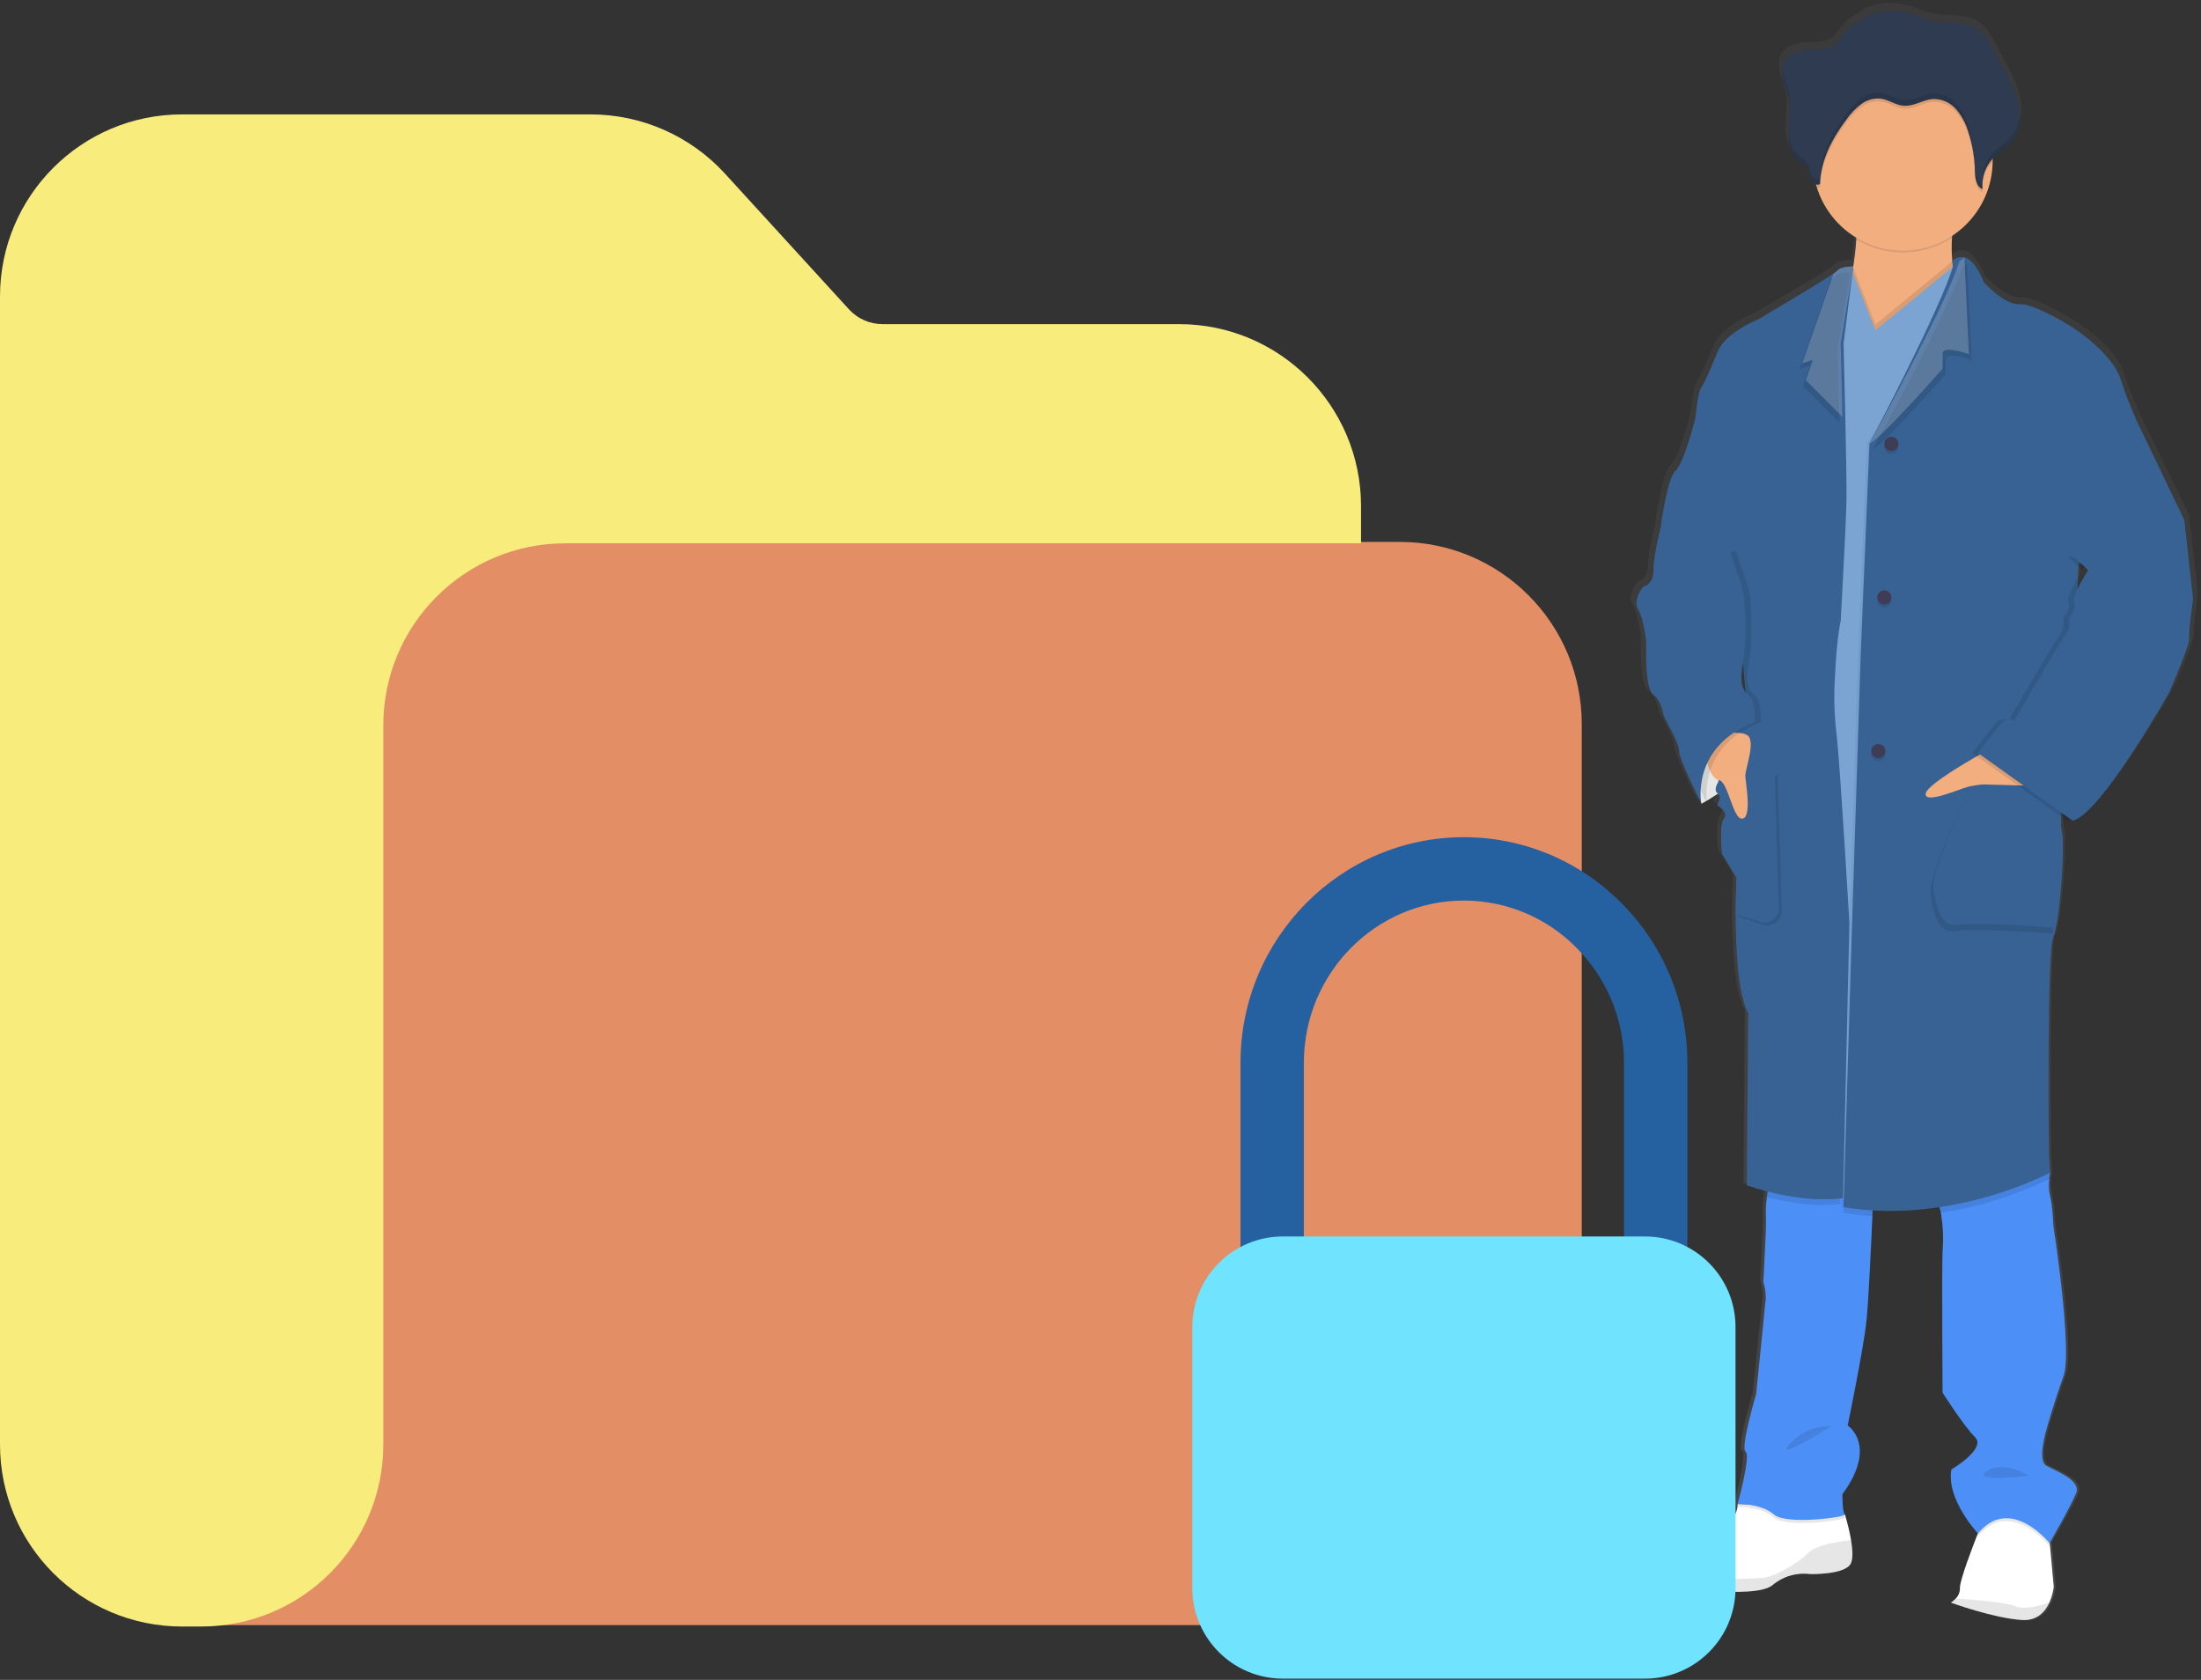 <?xml version="1.0" encoding="UTF-8"?>
<svg width="380px" height="290px" viewBox="0 0 380 290" version="1.1" xmlns="http://www.w3.org/2000/svg" xmlns:xlink="http://www.w3.org/1999/xlink">
    <rect x="0" y="0" width="380" height="290" fill="#333333" stroke="none"/>
    <!-- Generator: Sketch 52.6 (67491) - http://www.bohemiancoding.com/sketch -->
    <title>lock (1)</title>
    <desc>Created with Sketch.</desc>
    <defs>
        <linearGradient x1="49.978%" y1="99.992%" x2="49.978%" y2="-0.014%" id="linearGradient-1">
            <stop stop-color="#808080" stop-opacity="0.25" offset="0%"></stop>
            <stop stop-color="#808080" stop-opacity="0.12" offset="54%"></stop>
            <stop stop-color="#808080" stop-opacity="0.1" offset="100%"></stop>
        </linearGradient>
    </defs>
    <g id="Home-Page" stroke="none" stroke-width="1" fill="none" fill-rule="evenodd">
        <g id="Data-Privacy-Page" transform="translate(-188, -691)">
            <g id="Group-10" transform="translate(188, 691)">
                <g id="lock-(1)">
                    <path d="M273.087,124.977 L273.087,249.114 C273.087,266.476 259.011,280.546 241.649,280.543 L34.301,280.543 C51.663,280.546 65.736,266.476 65.736,249.114 L65.736,124.977 C65.736,107.619 79.807,93.545 97.165,93.548 L241.649,93.548 C259.011,93.545 273.087,107.616 273.087,124.977 Z" id="Path" fill="#E48E66"></path>
                    <path d="M234.982,87.384 L234.982,93.789 L97.611,93.789 C80.253,93.786 66.179,107.86 66.182,125.218 L66.182,249.355 C66.182,266.717 52.106,280.787 34.747,280.784 L31.438,280.784 C14.077,280.787 0,266.717 0,249.355 L0,51.181 C0,33.82 14.077,19.746 31.438,19.749 L101.958,19.749 C110.787,19.749 119.207,23.458 125.163,29.973 L146.566,53.391 C148.056,55.021 150.162,55.953 152.373,55.953 L203.544,55.953 C220.906,55.95 234.982,70.023 234.982,87.384 Z" id="Path" fill="#F8EC7D"></path>
                    <g id="Character-4" transform="translate(330.35, 140) scale(-1, 1) translate(-330.35, -140) translate(280.85, 0)">
                        <path d="M97.093,100.342 C97.093,100.342 95.305,100.093 95.305,97.493 C95.305,94.893 94.026,90.024 94.026,90.024 C94.026,90.024 92.919,81.552 91.389,80.209 C89.86,78.866 87.896,70.979 87.896,70.979 C87.896,70.979 87.56,66.7 86.875,65.779 C86.189,64.858 85.264,62.603 83.898,59.386 C82.532,56.168 76.851,53.963 76.851,53.963 C76.851,53.963 66.555,47.992 63.637,46.045 C63.37,45.884 63.121,45.695 62.893,45.482 C62.385,44.82 60.171,44.806 60.171,44.806 C59.939,43.34 59.717,41.662 59.644,40.141 C59.644,39.978 59.644,39.815 59.644,39.651 C62.898,37.728 65.348,34.696 66.546,31.112 C66.6,30.939 66.646,30.762 66.696,30.585 C67.098,30.461 67.429,30.17 67.603,29.787 C67.862,29.201 67.871,28.521 68.198,27.971 C68.579,27.327 69.305,26.982 69.877,26.501 C71.32,25.272 71.692,23.207 71.624,21.333 C71.578,19.808 71.333,18.275 71.428,16.764 C71.428,16.636 71.428,16.509 71.456,16.382 C71.483,16.16 71.515,15.929 71.555,15.711 C71.778,14.585 72.263,13.524 72.536,12.407 C72.808,11.291 72.835,10.034 72.2,9.072 C71.27,7.661 69.332,7.38 67.63,7.257 C65.702,7.094 64,7.303 62.743,5.701 C62.167,4.864 61.517,4.081 60.801,3.359 C60.547,3.123 58.079,1.612 58.079,1.517 C55.663,0.394 52.923,0.183 50.365,0.923 C49.081,1.295 47.878,1.903 46.576,2.207 C43.781,2.869 40.559,2.152 38.181,3.754 C36.856,4.662 36.062,6.109 35.318,7.511 C34.713,8.667 34.099,9.824 33.476,10.983 C32.468,12.884 31.452,14.817 31.03,16.922 C30.942,17.382 30.885,17.848 30.862,18.315 C30.862,18.483 30.862,18.651 30.862,18.819 C30.862,18.892 30.862,18.964 30.862,19.037 C30.862,19.191 30.862,19.345 30.889,19.491 C30.916,19.636 30.889,19.677 30.921,19.772 C30.953,19.867 30.962,20.081 30.989,20.226 C31.016,20.371 31.071,20.63 31.125,20.825 C31.125,20.911 31.18,20.993 31.207,21.079 C31.234,21.165 31.307,21.383 31.366,21.533 C31.425,21.682 31.429,21.691 31.465,21.769 C31.534,21.927 31.615,22.082 31.697,22.222 C31.733,22.281 31.76,22.34 31.797,22.399 C31.921,22.612 32.061,22.815 32.214,23.007 C33.181,24.219 34.615,24.99 35.672,26.125 C35.672,26.17 35.672,26.215 35.672,26.261 C35.672,26.383 35.672,26.506 35.672,26.633 C35.803,31.77 38.467,36.51 42.787,39.293 C42.787,39.465 42.81,39.642 42.819,39.819 C42.907,41.165 42.89,42.515 42.769,43.858 C42.394,43.418 41.84,43.171 41.262,43.186 C41.067,43.176 40.872,43.193 40.681,43.236 L40.641,43.204 L40.641,43.245 C39.642,43.49 38.413,44.529 37.237,47.483 C37.237,47.483 33.662,51.513 30.939,51.345 C28.217,51.177 21.324,55.542 21.324,55.542 C21.324,55.542 14.599,59.903 13.156,64.35 C12.349,66.872 11.381,69.339 10.257,71.737 L1.921,88.853 L0.392,102.466 C0.392,102.466 1.24,108.505 1.072,109.431 C0.905,110.357 4.562,118.661 4.562,118.661 C4.562,118.661 16.646,139.888 21.583,140.977 L21.936,140.732 C22.149,140.839 22.372,140.921 22.603,140.977 L23.62,140.264 C23.683,141.062 23.655,141.864 23.538,142.656 C22.862,144.757 23.797,158.433 24.986,161.115 C26.175,163.797 25.753,198.963 25.753,198.963 L25.585,202.062 C25.585,202.062 25.585,202.162 25.626,202.335 L25.585,203.07 L25.707,203.133 C25.834,204.119 25.793,205.12 25.585,206.092 C25.158,207.453 24.986,211.296 24.986,211.296 C24.986,211.296 21.583,233.023 23.198,237.388 C24.813,241.753 26.179,246.536 26.179,246.536 C26.179,246.536 27.881,251.981 26.261,252.888 C24.641,253.796 20.053,255.407 20.988,257.671 C21.85,259.768 25.122,265.385 25.607,266.206 L25.567,266.66 L24.9,273.889 C25.008,274.843 25.266,275.774 25.666,276.648 C26.397,278.227 27.813,279.856 30.517,279.679 C30.971,279.647 31.493,279.597 32.005,279.529 C36.947,278.862 43.027,276.657 43.027,276.657 C42.712,276.457 42.424,276.217 42.17,275.944 C41.679,275.469 41.405,274.812 41.412,274.129 C41.485,272.809 39.021,266.542 38.404,264.995 L38.263,264.65 C38.263,264.65 43.88,258.774 42.946,253.574 C42.946,253.574 36.729,249.944 38.776,247.947 C40.822,245.95 44.479,240.233 44.479,240.233 C44.479,240.233 44.647,218.838 44.479,215.648 C44.304,213.429 44.41,211.197 44.793,209.005 C44.861,208.678 44.942,208.356 45.028,208.034 C47.861,208.461 50.722,208.678 53.586,208.683 C54.633,208.683 55.692,208.662 56.763,208.619 C56.763,208.922 56.776,209.249 56.804,209.599 C57.04,214.899 57.48,224.197 57.838,227.65 C58.346,232.596 61.155,245.941 61.155,245.941 C61.155,245.941 55.796,249.376 62.09,257.857 C62.09,257.857 62.09,260.925 61.673,261.374 C61.226,262.829 60.867,264.309 60.597,265.807 C60.334,267.4 60.225,269.02 60.652,269.855 C61.673,271.86 67.798,271.697 67.798,271.697 C67.848,271.685 67.898,271.678 67.948,271.674 C70.284,271.427 72.621,272.131 74.432,273.625 C76.76,275.495 85.59,274.678 90.378,274.079 C92.252,273.839 93.504,273.625 93.504,273.625 C93.564,273.413 93.586,273.192 93.568,272.972 C93.518,271.797 92.596,269.219 86.353,266.919 C86.353,266.919 80.481,262.971 80.563,259.532 L80.431,259.532 L79.755,259.532 C80.182,259.518 80.481,259.518 80.481,259.518 C80.481,259.518 78.18,251.128 79.12,250.443 C80.059,249.757 77.246,240.46 77.246,240.46 C77.246,240.46 75.635,224.85 75.544,223.761 C75.55,222.823 75.694,221.89 75.971,220.993 L75.544,212.431 C75.544,212.431 75.462,209.586 75.544,208.66 C75.535,207.857 75.471,207.055 75.353,206.26 C75.313,205.942 75.272,205.611 75.226,205.284 C77.427,204.726 78.857,204.213 78.857,204.213 L78.602,174.424 C80.472,170.794 80.817,162.825 80.808,157.181 C80.808,153.551 80.644,150.864 80.644,150.864 L83.199,146.694 C83.199,146.694 83.789,141.703 82.854,140.609 C82.441,140.115 82.627,139.602 82.968,139.18 C83.147,139.033 83.336,138.9 83.535,138.781 C83.512,138.749 83.493,138.716 83.476,138.681 C83.654,138.532 83.844,138.397 84.043,138.277 C84.043,138.277 83.136,136.87 83.948,136.276 C84.71,136.793 85.391,137.206 85.908,137.501 C85.872,137.832 85.835,138.023 85.835,138.023 L86.053,137.569 C86.552,137.85 86.856,138.023 86.856,138.023 C86.856,138.023 90.859,130.05 90.772,128.879 C90.686,127.709 93.495,122.754 93.495,122.754 C93.495,122.754 93.835,120.149 95.369,119.06 C96.903,117.971 96.558,110.08 96.558,110.08 C96.558,110.08 96.984,105.969 98.005,104.295 C99.026,102.62 97.093,100.342 97.093,100.342 Z M20.516,96.844 L20.593,98.745 C20.14,98.014 19.813,97.493 19.813,97.493 L20.516,96.844 Z" id="Shape" fill="url(#linearGradient-1)" fill-rule="nonzero"></path>
                        <path d="M87.092,134.574 L86.112,138.749 C86.112,138.749 78.262,134.733 76.851,129.651 C75.44,124.569 79.215,122.631 79.215,122.631 L86.534,125.726 L87.092,134.574 Z" id="Path" fill="#FFFFFF"></path>
                        <path d="M87.092,134.574 L86.112,138.749 C86.112,138.749 78.262,134.733 76.851,129.651 C75.44,124.569 79.215,122.631 79.215,122.631 L86.534,125.726 L87.092,134.574 Z" id="Path" fill="#000000" opacity="0.1"></path>
                        <path d="M43.036,276.652 C43.036,276.652 35.776,279.32 30.785,279.656 C28.135,279.833 26.742,278.208 26.025,276.643 C25.635,275.78 25.381,274.861 25.272,273.92 L25.93,266.728 L26.274,262.903 L36.879,260.144 L38.381,264.741 L38.521,265.086 C39.12,266.624 41.544,272.859 41.471,274.161 C41.459,274.842 41.726,275.497 42.211,275.976 C42.456,276.235 42.734,276.463 43.036,276.652 Z" id="Path" fill="#FFFFFF"></path>
                        <path d="M92.606,272.995 C92.624,273.215 92.603,273.436 92.542,273.648 C92.542,273.648 77.014,276.235 73.838,273.648 C72.033,272.12 69.667,271.424 67.322,271.729 C67.322,271.729 61.314,271.892 60.311,269.914 C59.894,269.083 60.003,267.472 60.261,265.889 C60.525,264.399 60.877,262.926 61.314,261.478 L61.555,261.288 L62.984,260.14 L79.719,259.645 L79.846,259.645 C79.764,263.066 85.522,266.991 85.522,266.991 C91.653,269.26 92.556,271.824 92.606,272.995 Z" id="Path" fill="#FFFFFF"></path>
                        <path d="M92.61,272.995 C92.626,273.215 92.603,273.436 92.542,273.648 C92.542,273.648 77.014,276.235 73.842,273.648 C72.036,272.119 69.669,271.422 67.322,271.729 C67.322,271.729 61.309,271.892 60.307,269.914 C59.894,269.083 59.998,267.472 60.257,265.884 C62.571,266.116 66.224,266.692 67.658,268.071 C69.827,270.159 73.502,272.246 75.753,272.414 C77.532,272.523 88.109,272.859 92.61,272.995 Z" id="Path" fill="#000000" opacity="0.1"></path>
                        <path d="M43.036,276.652 C43.036,276.652 35.776,279.32 30.785,279.656 C28.135,279.833 26.742,278.208 26.025,276.643 C27.876,277.265 30.44,277.914 31.788,277.319 C33.385,276.607 39.048,276.153 42.224,275.958 C42.464,276.223 42.737,276.457 43.036,276.652 Z" id="Path" fill="#000000" opacity="0.1"></path>
                        <path d="M53.809,61.618 C47.819,59.29 40.114,51.599 42.038,48.005 C42.463,47.098 42.717,46.119 42.787,45.119 C42.911,43.761 42.929,42.396 42.841,41.035 C42.706,38.805 42.438,36.586 42.038,34.388 C42.038,34.388 60.738,34.81 59.649,37.564 C59.331,38.376 59.277,39.778 59.367,41.344 C59.458,42.909 59.68,44.693 59.916,46.195 C60.239,48.25 60.57,49.825 60.57,49.825 C60.57,49.825 59.422,51.427 58.755,51.513 C58.088,51.599 62.403,64.953 53.809,61.618 Z" id="Path" fill="#F2AE7F"></path>
                        <path d="M38.503,265.063 L38.363,265.217 C32.772,258.456 26.011,266.887 26.011,266.887 L25.911,266.706 L26.256,262.88 L36.861,260.121 L38.363,264.718 L38.503,265.063 Z" id="Path" fill="#000000" opacity="0.1"></path>
                        <path d="M79.855,260.121 C79.855,260.121 75.771,260.04 73.593,261.964 C71.415,263.888 60.887,262.377 61.341,261.964 C61.474,261.754 61.554,261.516 61.577,261.269 L63.007,260.121 L79.741,259.627 C79.805,259.944 79.855,260.121 79.855,260.121 Z" id="Path" fill="#000000" opacity="0.1"></path>
                        <path d="M45.46,207.027 C45.156,207.779 44.925,208.558 44.77,209.354 C44.391,211.535 44.286,213.754 44.457,215.961 C44.625,219.138 44.457,240.424 44.457,240.424 C44.457,240.424 40.867,246.1 38.862,248.101 C36.856,250.102 42.946,253.696 42.946,253.696 C43.853,258.874 38.354,264.718 38.354,264.718 C32.763,257.957 26.002,266.383 26.002,266.383 C26.002,266.383 22.327,260.031 21.41,257.762 C20.493,255.493 24.999,253.928 26.583,253.002 C28.167,252.076 26.501,246.649 26.501,246.649 C26.501,246.649 25.167,241.889 23.579,237.547 C21.991,233.204 25.331,211.591 25.331,211.591 C25.331,211.591 25.503,207.748 25.916,206.409 C26.122,205.443 26.163,204.449 26.038,203.469 C26.011,203.138 25.979,202.866 25.957,202.675 C25.934,202.484 25.916,202.403 25.916,202.403 L25.979,202.294 L28.248,198.065 C28.248,198.065 46.549,204.363 45.46,207.027 Z" id="Path" fill="#4C8FF7"></path>
                        <path d="M79.855,259.622 C79.855,259.622 75.771,259.536 73.593,261.437 C71.415,263.339 60.887,261.855 61.341,261.437 C61.795,261.02 61.754,257.934 61.754,257.934 C55.578,249.499 60.847,246.077 60.847,246.077 C60.847,246.077 58.092,232.805 57.593,227.882 C57.244,224.447 56.813,215.176 56.581,209.926 C56.481,207.657 56.422,206.092 56.422,206.092 L61.423,205.098 L62.072,204.971 L74.242,202.525 C74.242,202.525 74.578,204.794 74.804,206.65 C74.919,207.442 74.981,208.241 74.99,209.041 C74.913,209.949 74.99,212.794 74.99,212.794 L75.408,221.307 C75.139,222.2 74.998,223.128 74.99,224.061 C75.077,225.15 76.66,240.673 76.66,240.673 C76.66,240.673 79.415,249.939 78.475,250.606 C77.536,251.273 79.855,259.622 79.855,259.622 Z" id="Path" fill="#4C8FF7"></path>
                        <path d="M59.649,37.578 C59.331,38.39 59.277,39.792 59.367,41.358 C54.256,44.435 47.834,44.316 42.841,41.049 C42.706,38.819 42.438,36.599 42.038,34.401 C42.038,34.401 60.738,34.823 59.649,37.578 Z" id="Path" fill="#000000" opacity="0.1"></path>
                        <path d="M66.868,27.559 C66.971,36.132 60.104,43.165 51.531,43.268 C42.958,43.371 35.924,36.504 35.822,27.931 C35.822,27.804 35.822,27.686 35.822,27.559 C35.822,18.983 42.774,12.031 51.349,12.031 C59.925,12.031 66.877,18.983 66.877,27.559 L66.868,27.559 Z" id="Path" fill="#F2AE7F"></path>
                        <path d="M53.809,61.618 C47.819,59.29 40.114,51.599 42.038,48.005 C42.463,47.098 42.717,46.119 42.787,45.119 L50.986,51.862 L56.059,56.023 L59.916,46.208 C60.239,48.264 60.57,49.838 60.57,49.838 C60.57,49.838 59.422,51.44 58.755,51.526 C58.088,51.613 62.403,64.953 53.809,61.618 Z" id="Path" fill="#000000" opacity="0.1"></path>
                        <polygon id="Path" fill="#7BA4D3" points="75.013 91.417 68.166 206.446 59.236 207.031 36.107 140.332 39.901 61.146 40.704 44.416 50.986 52.86 56.059 57.021 60.03 46.916 67.413 53.35"></polygon>
                        <path d="M45.46,207.027 C45.156,207.779 44.925,208.558 44.77,209.354 C38.266,208.353 31.949,206.381 26.029,203.505 L25.907,203.442 L25.948,202.711 L25.948,202.33 L28.217,198.101 C28.217,198.101 46.549,204.363 45.46,207.027 Z" id="Path" fill="#000000" opacity="0.1"></path>
                        <path d="M61.573,209.373 C59.912,209.656 58.236,209.849 56.554,209.949 C56.454,207.68 56.395,206.115 56.395,206.115 L61.423,205.098 L61.573,209.373 Z" id="Path" fill="#000000" opacity="0.1"></path>
                        <path d="M74.823,206.65 C71.596,207.489 66.609,208.433 62.153,207.843 L62.09,204.971 L74.26,202.525 C74.26,202.525 74.582,204.776 74.823,206.65 Z" id="Path" fill="#000000" opacity="0.1"></path>
                        <path d="M62.072,208.37 C43.468,211.546 26.429,202.439 26.429,202.439 L26.592,199.353 C26.592,199.353 27.014,164.373 25.843,161.691 C24.673,159.009 23.761,145.428 24.423,143.354 C25.086,141.281 22.005,109.971 22.005,109.971 L21.505,97.266 L3.223,89.838 L11.391,72.808 C12.494,70.421 13.443,67.965 14.232,65.457 C15.652,61.033 22.245,56.69 22.245,56.69 C22.245,56.69 29.006,52.352 31.679,52.516 C34.351,52.679 37.854,48.677 37.854,48.677 C40.441,42.084 42.782,45.047 42.782,45.047 C42.782,45.364 42.782,45.047 42.655,46.022 C41.748,53.26 57.33,76.129 57.552,76.538 L59.054,112.685 L60.556,158.429 L62.072,208.37 Z" id="Path" fill="#376293" opacity="0.1"></path>
                        <path d="M61.573,208.37 C42.968,211.546 25.925,202.439 25.925,202.439 L26.093,199.353 C26.093,199.353 26.51,164.373 25.34,161.691 C24.169,159.009 23.257,145.415 23.924,143.323 C24.591,141.231 21.492,109.953 21.492,109.953 L20.988,97.248 L2.71,89.819 L10.878,72.79 C11.979,70.403 12.927,67.949 13.719,65.443 C15.139,61.033 21.755,56.686 21.755,56.686 C21.755,56.686 28.516,52.348 31.184,52.511 C33.852,52.674 37.373,48.677 37.373,48.677 C39.964,42.084 42.819,45.047 42.819,45.047 C42.819,45.364 42.546,45.5 42.692,46.022 C44.688,53.042 56.867,76.129 57.089,76.538 L58.591,112.685 L60.062,158.451 L61.573,208.37 Z" id="Path" fill="#376293"></path>
                        <path d="M56.559,77.559 C54.557,76.724 43.958,64.622 43.958,64.622 L43.958,61.868 C43.572,60.96 41.276,61.514 39.42,62.149 L40.219,45.419 L41.126,46.172 C43.109,53.187 56.341,77.155 56.559,77.559 Z" id="Path" fill="#000000" opacity="0.1"></path>
                        <path d="M57.062,76.56 C55.057,75.721 44.457,63.624 44.457,63.624 L44.457,60.865 C44.071,59.957 41.78,60.511 39.919,61.146 L40.704,44.434 L41.612,45.183 C43.613,52.189 56.84,76.152 57.062,76.56 Z" id="Path" fill="#FFFFFF" opacity="0.2"></path>
                        <path d="M26.429,136.911 C26.678,136.911 39.365,135.577 39.365,135.577 C39.365,135.577 47.048,150.687 46.544,154.358 C46.04,158.029 45.128,161.287 42.038,160.711 C38.948,160.135 25.408,161.165 25.408,161.165 L26.429,136.911 Z" id="Path" fill="#000000" opacity="0.1"></path>
                        <path d="M25.925,135.908 C26.179,135.908 38.866,134.574 38.866,134.574 C38.866,134.574 46.544,149.707 46.045,153.337 C45.546,156.967 44.625,160.266 41.539,159.69 C38.453,159.114 24.904,160.144 24.904,160.144 L25.925,135.908 Z" id="Path" fill="#376293"></path>
                        <path d="M35.486,128.834 C35.486,128.834 47.129,135.096 47.379,137.002 C47.629,138.908 41.453,136.167 40.119,135.831 C39.24,135.622 38.346,135.483 37.446,135.414 L28.548,135.654 L35.486,128.834 Z" id="Path" fill="#F2AE7F"></path>
                        <circle id="Oval" fill="#000000" opacity="0.1" cx="53.305" cy="77.114" r="1.225"></circle>
                        <circle id="Oval" fill="#3F3D56" cx="53.305" cy="76.615" r="1.225"></circle>
                        <circle id="Oval" fill="#000000" opacity="0.1" cx="55.56" cy="130.15" r="1.225"></circle>
                        <circle id="Oval" fill="#3F3D56" cx="55.56" cy="129.646" r="1.225"></circle>
                        <circle id="Oval" fill="#000000" opacity="0.1" cx="54.53" cy="103.632" r="1.225"></circle>
                        <circle id="Oval" fill="#3F3D56" cx="54.53" cy="103.133" r="1.225"></circle>
                        <path d="M82.773,135.16 C82.773,135.16 83.607,136.412 82.773,136.975 C81.938,137.537 82.854,138.98 82.854,138.98 C82.854,138.98 80.771,140.196 81.688,141.299 C82.605,142.402 82.024,147.352 82.024,147.352 L79.519,151.522 C79.519,151.522 79.669,154.195 79.678,157.807 C79.678,163.443 79.347,171.365 77.513,174.977 L77.758,204.613 C77.758,204.613 68.987,207.821 61.645,206.841 L60.556,159.286 C60.556,159.286 62.144,132.319 62.73,127.146 C63.072,124.46 63.212,121.753 63.147,119.046 C63.147,119.046 62.898,110.951 62.058,107.199 C62.058,107.199 61.151,90.918 61.06,86.412 C61.019,84.256 61.133,77.967 61.26,71.987 C61.4,65.448 61.559,59.281 61.559,59.281 L59.903,46.172 C59.903,46.172 61.559,46.009 62.058,46.671 C62.282,46.88 62.525,47.067 62.784,47.229 C65.647,49.162 75.748,55.107 75.748,55.107 C75.748,55.107 81.339,57.33 82.677,60.515 C84.016,63.701 84.946,65.961 85.595,66.868 C86.244,67.776 86.598,72.041 86.598,72.041 C86.598,72.041 88.522,79.891 90.024,81.221 C91.526,82.55 92.606,90.99 92.606,90.99 L79.333,101.427 C79.333,101.427 78.167,118.788 77.917,119.459 C77.668,120.131 82.773,135.16 82.773,135.16 Z" id="Path" fill="#376293"></path>
                        <path d="M83.276,135.16 C83.276,135.16 84.107,136.412 83.276,136.975 C82.446,137.537 83.353,138.98 83.353,138.98 C83.353,138.98 81.271,140.196 82.187,141.299 C83.104,142.402 82.523,147.352 82.523,147.352 L80.027,151.522 C80.027,151.522 80.177,154.195 80.191,157.807 C80.191,163.443 79.859,171.365 78.026,174.977 L78.276,204.613 C78.276,204.613 69.504,207.821 62.163,206.841 L61.078,159.286 C61.078,159.286 62.662,132.319 63.252,127.146 C63.595,124.461 63.733,121.753 63.665,119.046 C63.665,119.046 63.415,110.951 62.58,107.199 C62.58,107.199 61.673,90.918 61.577,86.412 C61.536,84.256 61.65,77.967 61.777,71.987 C61.918,65.448 62.076,59.281 62.076,59.281 L59.889,45.995 C59.889,45.995 62.076,45.995 62.58,46.671 C62.802,46.882 63.045,47.07 63.306,47.229 C66.165,49.162 76.266,55.107 76.266,55.107 C76.266,55.107 81.842,57.33 83.204,60.515 C84.565,63.701 85.472,65.961 86.121,66.868 C86.77,67.776 87.124,72.041 87.124,72.041 C87.124,72.041 89.048,79.891 90.55,81.221 C92.052,82.55 93.136,90.99 93.136,90.99 L79.864,101.427 C79.864,101.427 78.698,118.788 78.444,119.459 C78.19,120.131 83.276,135.16 83.276,135.16 Z" id="Path" fill="#376293"></path>
                        <path d="M67.381,63.134 L68.583,66.628 L62.271,72.98 C62.412,66.442 62.571,60.275 62.571,60.275 L60.384,46.993 C60.384,46.993 62.571,46.993 63.075,47.669 C63.296,47.881 63.54,48.068 63.801,48.227 L69.164,63.696 L67.381,63.134 Z" id="Path" fill="#000000" opacity="0.1"></path>
                        <path d="M66.868,62.131 L68.071,65.62 L61.763,71.973 C61.899,65.434 62.063,59.268 62.063,59.268 L59.871,45.981 C59.871,45.981 62.063,45.981 62.562,46.657 C62.784,46.868 63.028,47.055 63.288,47.216 L68.683,62.698 L66.868,62.131 Z" id="Path" fill="#FFFFFF" opacity="0.2"></path>
                        <path d="M66.868,27.559 C66.87,29.194 66.613,30.819 66.106,32.373 C65.933,32.402 65.756,32.359 65.616,32.255 C65.493,28.171 63.488,24.332 61.015,21.07 C60.319,20.086 59.477,19.214 58.519,18.483 C57.548,17.755 56.342,17.414 55.134,17.526 C53.772,17.712 52.57,18.638 51.195,18.756 C49.38,18.905 47.756,17.648 45.954,17.589 C44.472,17.602 43.068,18.253 42.102,19.377 C41.154,20.494 40.451,21.797 40.037,23.202 C39.324,25.334 38.935,27.562 38.885,29.809 C38.862,31.08 38.739,32.672 37.56,33.135 C37.74,31.247 37.119,29.37 35.849,27.962 L35.822,27.931 C35.822,27.804 35.822,27.686 35.822,27.559 C35.822,18.983 42.774,12.031 51.349,12.031 C59.925,12.031 66.877,18.983 66.877,27.559 L66.868,27.559 Z" id="Path" fill="#000000" opacity="0.1"></path>
                        <path d="M57.793,2.906 C55.435,1.796 52.753,1.587 50.251,2.316 C48.994,2.688 47.81,3.291 46.535,3.595 C43.812,4.253 40.636,3.541 38.299,5.134 C37.001,6.041 36.221,7.475 35.495,8.873 L33.68,12.326 C32.691,14.218 31.692,16.142 31.279,18.225 C30.867,20.307 31.116,22.64 32.437,24.319 C33.394,25.535 34.819,26.302 35.862,27.45 C37.13,28.865 37.749,30.745 37.569,32.636 C38.748,32.182 38.866,30.581 38.894,29.31 C38.945,27.063 39.333,24.835 40.046,22.703 C40.46,21.298 41.163,19.995 42.111,18.878 C43.076,17.753 44.481,17.1 45.963,17.086 C47.778,17.149 49.407,18.406 51.204,18.252 C52.565,18.138 53.772,17.213 55.143,17.027 C56.351,16.912 57.559,17.254 58.528,17.984 C59.487,18.712 60.328,19.585 61.019,20.571 C63.497,23.838 65.507,27.658 65.625,31.756 C66.138,32.128 66.877,31.638 67.131,31.057 C67.385,30.476 67.394,29.796 67.717,29.242 C68.089,28.602 68.801,28.257 69.359,27.776 C70.775,26.556 71.129,24.5 71.074,22.635 C71.02,20.77 70.657,18.878 71.011,17.045 C71.224,15.924 71.705,14.867 71.968,13.755 C72.232,12.643 72.263,11.396 71.642,10.438 C70.734,9.036 68.824,8.755 67.159,8.623 C65.266,8.46 63.574,8.668 62.367,7.076 C61.799,6.246 61.161,5.465 60.461,4.743 C60.211,4.503 57.793,3.005 57.793,2.906 Z" id="Path" fill="#2E3B51"></path>
                        <path d="M8.46,98.595 L3.722,89.833 L2.22,103.355 C2.22,103.355 3.055,109.363 2.887,110.284 C2.72,111.205 6.309,119.464 6.309,119.464 C6.309,119.464 18.166,140.587 23.007,141.671 L39.343,129.982 L35.005,124.473 C35.005,124.473 33.503,123.888 33.126,124.473 C33.126,124.473 25.067,110.615 24.237,109.617 C23.407,108.619 23.565,106.609 23.565,106.609 C23.565,106.609 22.313,105.275 22.731,104.022 C23.148,102.77 20.335,98.432 20.335,98.432 L22.921,96.013 L8.46,98.595 Z" id="Path" fill="#000000" opacity="0.1"></path>
                        <path d="M3.972,88.83 L2.72,89.833 L1.218,103.355 C1.218,103.355 2.053,109.363 1.885,110.284 C1.717,111.205 5.311,119.464 5.311,119.464 C5.311,119.464 17.163,140.587 22.005,141.671 L38.367,129.982 L34.025,124.473 C34.025,124.473 32.523,123.888 32.146,124.473 C32.146,124.473 24.092,110.615 23.257,109.617 C22.422,108.619 22.59,106.609 22.59,106.609 C22.59,106.609 21.337,105.275 21.755,104.022 C22.172,102.77 19.332,98.432 19.332,98.432 L21.918,96.013 L3.972,88.83 Z" id="Path" fill="#376293"></path>
                        <path d="M81.688,141.821 C82.596,142.923 82.024,147.878 82.024,147.878 L79.519,152.021 C79.519,152.021 79.669,154.699 79.678,158.311 L75.467,159.626 C74.694,159.868 73.851,159.72 73.206,159.23 C72.561,158.739 72.193,157.968 72.218,157.158 L72.949,133.744 L82.773,137.496 C81.938,138.077 82.854,139.502 82.854,139.502 C82.854,139.502 80.771,140.718 81.688,141.821 Z" id="Path" fill="#000000" opacity="0.1"></path>
                        <path d="M82.187,141.322 C83.095,142.42 82.523,147.375 82.523,147.375 L80.027,151.522 C80.027,151.522 80.177,154.195 80.191,157.807 L75.903,159.145 C75.147,159.382 74.324,159.239 73.693,158.76 C73.062,158.282 72.702,157.527 72.726,156.736 L73.457,133.24 L83.276,137.002 C82.437,137.583 83.353,139.007 83.353,139.007 C83.353,139.007 81.271,140.219 82.187,141.322 Z" id="Path" fill="#376293"></path>
                        <path d="M85.445,130.15 C85.445,130.15 84.778,134.411 83.108,134.66 C81.438,134.91 80.69,141.553 79.024,141.322 C77.359,141.09 78.462,135.141 78.521,133.989 C78.58,132.836 76.706,128.063 78.103,126.978 C79.501,125.894 83.948,126.978 83.948,126.978 L85.445,130.15 Z" id="Path" fill="#F2AE7F"></path>
                        <path d="M88.975,97.343 L92.12,90.99 C92.12,90.99 93.377,95.832 93.377,98.418 C93.377,101.005 95.128,101.259 95.128,101.259 C95.128,101.259 97.048,103.528 96.036,105.184 C95.024,106.84 94.62,110.942 94.62,110.942 C94.62,110.942 94.952,118.788 93.45,119.872 C91.948,120.957 91.612,123.548 91.612,123.548 C91.612,123.548 88.857,128.471 88.944,129.642 C89.03,130.812 85.105,138.74 85.105,138.74 C85.105,138.74 87.024,128.888 75.839,124.632 C75.839,124.632 75.753,121.292 76.588,120.376 C77.423,119.459 78.725,119.015 77.908,114.404 C77.091,109.794 77.672,104.236 77.672,103.124 C77.672,102.012 80.177,95.083 80.177,95.083 L88.975,97.343 Z" id="Path" fill="#000000" opacity="0.1"></path>
                        <path d="M90.373,90.083 L93.123,90.99 C93.123,90.99 94.38,95.832 94.38,98.418 C94.38,101.005 96.131,101.259 96.131,101.259 C96.131,101.259 98.051,103.528 97.039,105.184 C96.027,106.84 95.619,110.942 95.619,110.942 C95.619,110.942 95.954,118.788 94.452,119.872 C92.95,120.957 92.637,123.548 92.637,123.548 C92.637,123.548 89.883,128.471 89.969,129.642 C90.055,130.812 86.126,138.74 86.126,138.74 C86.126,138.74 88.045,128.888 76.86,124.632 C76.86,124.632 76.778,121.292 77.613,120.376 C78.448,119.459 79.75,119.015 78.934,114.404 C78.117,109.794 78.698,104.236 78.698,103.124 C78.698,102.012 81.202,95.083 81.202,95.083 L90.373,90.083 Z" id="Path" fill="#376293"></path>
                        <path d="M29.623,254.74 C29.623,254.74 34.007,251.985 36.883,253.987 C39.76,255.988 29.623,254.74 29.623,254.74 Z" id="Path" fill="#000000" opacity="0.1"></path>
                        <path d="M63.692,246.223 C63.692,246.223 67.571,245.724 70.829,249.231 C74.087,252.739 63.692,246.223 63.692,246.223 Z" id="Path" fill="#000000" opacity="0.1"></path>
                        <g id="AAAAAA" opacity="0.1" transform="translate(30.998, 11.563)" fill="#000000">
                            <path d="M38.361,15.215 C37.803,15.7 37.086,16.041 36.714,16.68 C36.396,17.229 36.387,17.91 36.133,18.495 C35.879,19.081 35.139,19.566 34.622,19.194 C34.504,15.11 32.494,11.276 30.021,8.009 C29.329,7.024 28.489,6.153 27.53,5.427 C26.559,4.695 25.35,4.352 24.14,4.465 C22.779,4.651 21.581,5.577 20.206,5.695 C18.391,5.844 16.762,4.588 14.961,4.529 C13.48,4.54 12.076,5.192 11.113,6.316 C10.165,7.434 9.462,8.737 9.048,10.142 C8.335,12.274 7.946,14.501 7.895,16.748 C7.868,18.014 7.75,19.594 6.58,20.065 C6.607,20.402 6.607,20.741 6.58,21.077 C7.764,20.624 7.882,19.022 7.909,17.751 C7.96,15.504 8.349,13.277 9.062,11.144 C9.476,9.739 10.179,8.436 11.126,7.319 C12.091,6.195 13.493,5.542 14.974,5.527 C16.789,5.59 18.423,6.847 20.22,6.693 C21.581,6.58 22.788,5.654 24.154,5.468 C25.364,5.354 26.572,5.695 27.543,6.425 C28.503,7.153 29.343,8.026 30.035,9.012 C32.508,12.279 34.518,16.1 34.636,20.197 C35.153,20.569 35.893,20.079 36.147,19.498 C36.401,18.917 36.41,18.237 36.728,17.683 C37.1,17.043 37.817,16.698 38.375,16.218 C39.791,14.997 40.144,12.941 40.09,11.076 C40.09,11.017 40.09,10.963 40.09,10.904 C39.999,12.528 39.568,14.176 38.361,15.215 Z" id="Path"></path>
                            <path d="M4.86,14.897 C3.821,13.749 2.396,12.978 1.438,11.762 C0.63,10.688 0.169,9.393 0.118,8.05 C-0.024,9.729 0.445,11.403 1.438,12.764 C2.396,13.98 3.821,14.747 4.86,15.895 C5.863,17.018 6.467,18.441 6.575,19.943 C6.713,18.098 6.094,16.276 4.86,14.897 Z" id="Path"></path>
                            <path d="M40.97,1.193 C40.703,2.305 40.226,3.362 40.008,4.483 C39.878,5.241 39.83,6.011 39.868,6.779 C39.883,6.345 39.93,5.913 40.008,5.486 C40.226,4.365 40.703,3.308 40.97,2.196 C41.124,1.583 41.175,0.948 41.12,0.318 C41.091,0.613 41.041,0.905 40.97,1.193 Z" id="Path"></path>
                        </g>
                    </g>
                    <g id="Group-7" transform="translate(205.806, 144.48)">
                        <path d="M85.514,83.685 L74.573,83.685 L74.573,38.982 C74.588,31.607 71.688,24.521 66.507,19.273 L66.415,19.178 C61.287,13.943 54.268,10.988 46.938,10.982 C31.699,10.982 19.304,23.541 19.304,38.982 L19.304,83.685 L8.363,83.685 L8.363,38.982 C8.363,17.509 25.666,0.04 46.938,0.04 C57.135,0.037 66.91,4.119 74.078,11.372 L74.209,11.501 C81.469,18.803 85.535,28.685 85.514,38.982 L85.514,83.685 Z" id="Path" fill="#2561A1"></path>
                        <path d="M93.83,84.601 L93.83,129.669 C93.833,138.303 86.833,145.303 78.199,145.3 L15.677,145.3 C7.044,145.303 0.044,138.303 0.047,129.669 L0.047,84.601 C0.047,75.967 7.044,68.97 15.677,68.97 L78.199,68.97 C86.833,68.97 93.83,75.967 93.83,84.601 Z" id="Path" fill="#6FE3FF"></path>
                    </g>
                </g>
            </g>
        </g>
    </g>
</svg>